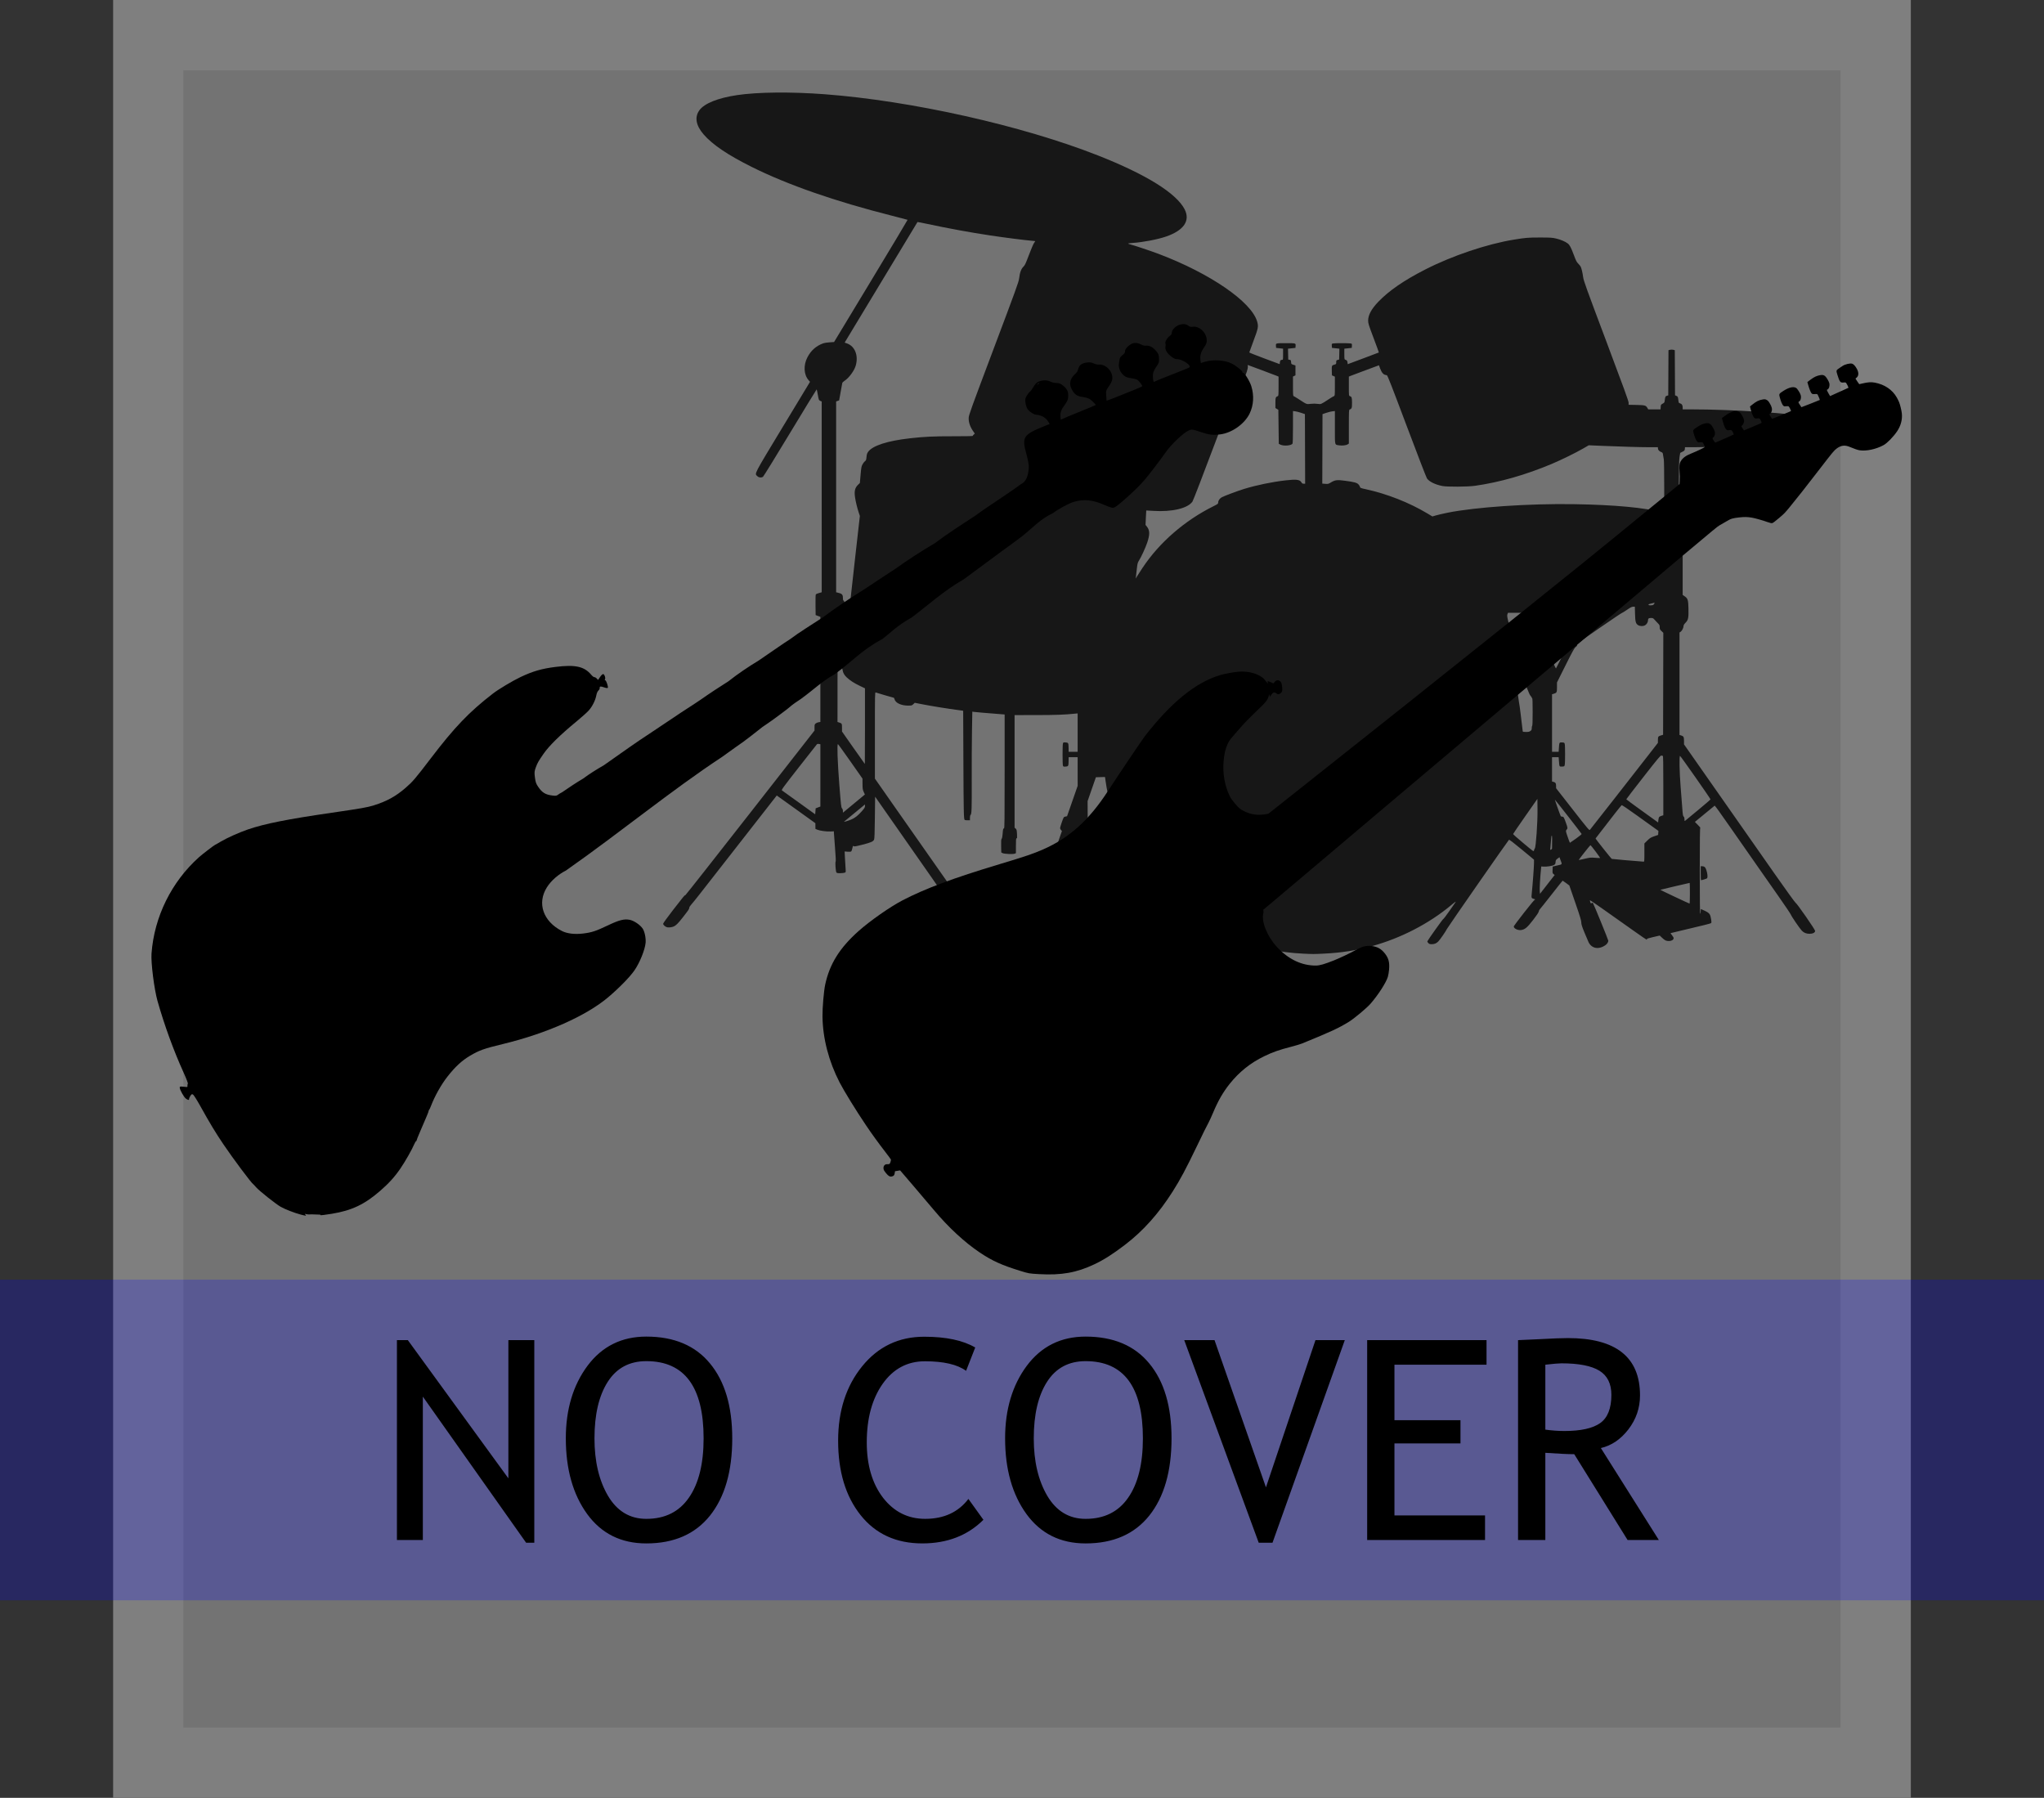 <?xml version="1.0" encoding="UTF-8" standalone="no"?>
<svg
   xmlns:dc="http://purl.org/dc/elements/1.1/"
   xmlns:cc="http://creativecommons.org/ns#"
   xmlns:rdf="http://www.w3.org/1999/02/22-rdf-syntax-ns#"
   xmlns:svg="http://www.w3.org/2000/svg"
   xmlns="http://www.w3.org/2000/svg"
   xmlns:xlink="http://www.w3.org/1999/xlink"
   xmlns:sodipodi="http://sodipodi.sourceforge.net/DTD/sodipodi-0.dtd"
   xmlns:inkscape="http://www.inkscape.org/namespaces/inkscape"
   width="291.429"
   height="256.314"
   id="svg2"
   sodipodi:version="0.32"
   inkscape:version="1.0.1 (c497b03c, 2020-09-10)"
   sodipodi:docname="band_cover.svg"
   inkscape:output_extension="org.inkscape.output.svg.inkscape"
   version="1.0">
  <rect width="100%" height="100%" fill="#333333" stroke="none"/>
  <defs
     id="defs4">
    <inkscape:perspective
       sodipodi:type="inkscape:persp3d"
       inkscape:vp_x="0 : 128.31427 : 1"
       inkscape:vp_y="0 : 1000 : 0"
       inkscape:vp_z="256 : 128.31427 : 1"
       inkscape:persp3d-origin="128 : 85.647603 : 1"
       id="perspective17" />
    <linearGradient
       id="linearGradient3751"
       inkscape:collect="always">
      <stop
         id="stop3753"
         offset="0"
         style="stop-color:black;stop-opacity:1;" />
      <stop
         id="stop3755"
         offset="1"
         style="stop-color:black;stop-opacity:0;" />
    </linearGradient>
    <linearGradient
       inkscape:collect="always"
       xlink:href="#linearGradient3751"
       id="linearGradient3484"
       gradientUnits="userSpaceOnUse"
       gradientTransform="matrix(0.337,0,0,0.337,-81.374,-51.873)"
       x1="665.121"
       y1="684.162"
       x2="381.28"
       y2="449.806" />
  </defs>
  <sodipodi:namedview
     id="base"
     pagecolor="#ffffff"
     bordercolor="#666666"
     borderopacity="1.0"
     inkscape:pageopacity="0.0"
     inkscape:pageshadow="2"
     inkscape:zoom="1.1191406"
     inkscape:cx="-40.901028"
     inkscape:cy="71.112672"
     inkscape:document-units="px"
     inkscape:current-layer="layer1"
     inkscape:window-width="1144"
     inkscape:window-height="785"
     inkscape:window-x="136"
     inkscape:window-y="23"
     showguides="true"
     inkscape:guide-bbox="true"
     width="256px"
     height="256px"
     borderlayer="false"
     showgrid="false"
     inkscape:document-rotation="0"
     inkscape:window-maximized="0" />
  <g
     inkscape:label="Capa 1"
     inkscape:groupmode="layer"
     id="layer1"
     transform="translate(16.286,0.938)">
    <rect
       style="color:#000000;display:block;overflow:visible;visibility:visible;opacity:1;fill:#ffffff;fill-opacity:0.313;fill-rule:nonzero;stroke:#7f7f7f;stroke-width:10.014;stroke-linecap:butt;stroke-linejoin:miter;stroke-miterlimit:4;stroke-dasharray:none;stroke-dashoffset:0;stroke-opacity:1;marker:none;marker-start:none;marker-mid:none;marker-end:none"
       id="rect1906"
       width="246.3"
       height="246.3"
       x="4.85"
       y="4.069"
       inkscape:export-filename="/home/jesusda/docs/curro/yo/ultrastar-ng/base/theme-pod/images/no_cover.png"
       inkscape:export-xdpi="89.889648"
       inkscape:export-ydpi="89.889648" />
    <path
       style="opacity:1;fill:#171717;fill-opacity:1"
       d="m 169.414,135.016 c -6.099,-0.287 -12.079,-2.426 -16.926,-6.056 -1.514,-1.134 -3.717,-3.207 -4.857,-4.57 -3.471,-4.153 -5.554,-8.793 -6.293,-14.021 l -0.075,-0.532 -0.649,0.018 -0.649,0.018 -0.592,1.702 -0.592,1.702 0.013,2.338 0.013,2.338 1.107,0.275 c 1.153,0.286 1.564,0.458 1.674,0.7 0.036,0.079 0.086,0.435 0.111,0.793 l 0.046,0.651 -0.18,0.069 c -0.099,0.038 -0.356,0.06 -0.57,0.05 l -0.39,-0.019 -0.091,-0.361 c -0.074,-0.292 -0.117,-0.362 -0.225,-0.363 -0.224,-0.004 -2.196,-0.51 -2.443,-0.627 -0.269,-0.128 -0.42,-0.377 -0.42,-0.696 0,-0.123 -0.024,-0.239 -0.053,-0.257 -0.075,-0.047 -0.332,0.029 -0.332,0.098 0,0.032 -0.93,2.724 -2.066,5.982 -1.746,5.006 -2.068,5.985 -2.076,6.311 -0.009,0.322 -0.092,0.581 -0.505,1.571 -0.62,1.485 -0.738,1.688 -1.113,1.908 -0.533,0.312 -1.318,0.201 -1.87,-0.265 -0.27,-0.228 -0.419,-0.513 -0.362,-0.696 0.059,-0.193 2.067,-5.098 2.15,-5.254 0.054,-0.102 0.09,-0.111 0.198,-0.054 0.072,0.039 0.139,0.061 0.147,0.049 0.009,-0.012 0.817,-2.33 1.796,-5.152 l 1.78,-5.131 -0.132,-0.14 c -0.072,-0.077 -0.132,-0.201 -0.132,-0.276 0,-0.147 0.435,-1.416 0.526,-1.536 0.031,-0.041 0.149,-0.091 0.263,-0.113 l 0.206,-0.039 0.757,-2.168 0.757,-2.168 -0.002,-2.039 -0.002,-2.039 h -0.642 -0.642 l -0.006,0.498 c -0.01,0.771 -0.033,0.815 -0.428,0.838 -0.316,0.018 -0.335,0.011 -0.383,-0.161 -0.065,-0.234 -0.065,-2.888 0,-3.122 0.048,-0.171 0.067,-0.179 0.383,-0.161 0.395,0.023 0.418,0.068 0.428,0.838 l 0.006,0.498 h 0.642 0.642 v -2.737 -2.737 l -0.401,0.04 c -1.554,0.153 -2.725,0.195 -5.492,0.198 l -3.099,0.003 -1e-5,8.027 v 8.027 l 0.154,0.131 c 0.137,0.116 0.158,0.2 0.191,0.757 0.031,0.526 0.022,0.626 -0.058,0.626 -0.08,0 -0.095,0.169 -0.095,1.061 v 1.061 l -0.177,0.068 c -0.251,0.097 -1.478,0.043 -1.718,-0.075 l -0.193,-0.095 -0.018,-0.924 c -0.014,-0.73 0.001,-0.945 0.074,-1.027 0.057,-0.064 0.109,-0.326 0.135,-0.682 0.052,-0.696 0.079,-0.803 0.198,-0.803 0.079,0 0.092,-1.115 0.092,-8.12 v -8.12 l -0.466,-0.036 c -2.116,-0.165 -3.775,-0.307 -3.943,-0.336 l -0.201,-0.035 -0.049,2.816 c -0.027,1.549 -0.042,4.637 -0.034,6.863 0.015,4.199 -0.008,4.918 -0.163,5.047 -0.058,0.048 -0.091,0.201 -0.091,0.421 v 0.345 l -0.337,-9.9e-4 c -0.185,-5.3e-4 -0.372,-0.023 -0.415,-0.051 -0.13,-0.083 -0.154,-1.172 -0.184,-8.539 l -0.029,-7.017 -0.143,-0.031 c -0.079,-0.017 -0.418,-0.063 -0.753,-0.102 -0.948,-0.111 -3.705,-0.557 -4.914,-0.795 l -1.092,-0.215 -0.212,0.201 c -0.203,0.192 -0.237,0.201 -0.739,0.2 -1.01,-0.002 -1.821,-0.391 -1.939,-0.929 -0.023,-0.107 -0.077,-0.194 -0.119,-0.194 -0.042,0 -0.61,-0.162 -1.264,-0.36 -0.653,-0.198 -1.238,-0.375 -1.3,-0.393 -0.107,-0.031 -0.112,0.291 -0.111,6.125 l 10e-4,6.158 2.52,3.603 c 7.901,11.298 9.467,13.512 9.568,13.529 0.107,0.018 2.866,3.893 2.924,4.107 0.079,0.289 -0.344,0.569 -0.86,0.568 -0.385,-7.7e-4 -0.879,-0.224 -1.154,-0.521 -0.326,-0.353 -1.451,-1.994 -1.559,-2.272 -0.054,-0.141 -1.503,-2.266 -3.219,-4.721 -1.716,-2.455 -4.261,-6.096 -5.655,-8.09 l -2.535,-3.626 -0.034,2.983 c -0.026,2.289 -0.054,3.022 -0.119,3.152 -0.135,0.268 -0.477,0.413 -1.689,0.718 -0.983,0.247 -1.147,0.273 -1.226,0.193 -0.08,-0.08 -0.103,-0.04 -0.174,0.297 -0.045,0.214 -0.122,0.422 -0.171,0.462 -0.057,0.047 -0.24,0.061 -0.511,0.04 l -0.422,-0.034 0.045,0.908 c 0.025,0.5 0.065,1.164 0.088,1.477 0.043,0.566 0.043,0.569 -0.12,0.638 -0.09,0.038 -0.375,0.071 -0.634,0.074 -0.377,0.004 -0.487,-0.018 -0.553,-0.107 -0.103,-0.141 -0.194,-1.446 -0.108,-1.55 0.04,-0.049 0.008,-0.751 -0.092,-2.001 -0.085,-1.059 -0.155,-2.013 -0.156,-2.119 l -0.001,-0.193 -0.466,0.022 c -0.588,0.028 -1.529,-0.097 -1.891,-0.252 l -0.278,-0.119 -0.002,-0.404 -0.002,-0.404 -2.415,-1.734 c -1.328,-0.954 -2.567,-1.843 -2.754,-1.975 l -0.339,-0.241 -5.031,6.44 c -2.767,3.542 -5.449,6.974 -5.96,7.628 -0.511,0.654 -1.055,1.324 -1.207,1.491 -0.17,0.186 -0.277,0.364 -0.277,0.461 0,0.163 -0.085,0.286 -1.002,1.459 -0.549,0.702 -0.861,1.016 -1.167,1.174 -0.236,0.122 -0.726,0.191 -0.973,0.137 -0.267,-0.059 -0.583,-0.332 -0.582,-0.504 2.6e-4,-0.082 0.577,-0.884 1.418,-1.97 1.534,-1.982 1.659,-2.131 1.732,-2.086 0.027,0.017 4.185,-5.262 9.241,-11.731 l 9.192,-11.761 v -0.439 c 0,-0.398 0.016,-0.451 0.17,-0.573 0.094,-0.074 0.282,-0.152 0.418,-0.173 l 0.247,-0.04 -7.2e-4,-7.491 -7.1e-4,-7.491 -0.337,-0.128 -0.337,-0.128 -0.017,-1.437 c -0.011,-0.923 0.006,-1.466 0.049,-1.517 0.037,-0.044 0.24,-0.129 0.451,-0.188 l 0.384,-0.108 -10e-4,-13.598 -0.001,-13.598 -0.207,-0.096 c -0.203,-0.094 -0.21,-0.114 -0.343,-0.853 -0.075,-0.416 -0.148,-0.769 -0.164,-0.785 -0.015,-0.015 -1.713,2.761 -3.772,6.169 -2.059,3.408 -3.806,6.24 -3.881,6.293 -0.234,0.164 -0.605,0.122 -0.82,-0.092 -0.396,-0.396 -0.581,-0.038 3.667,-7.067 l 3.855,-6.378 -0.203,-0.231 c -0.689,-0.784 -0.759,-2.122 -0.172,-3.256 0.509,-0.983 1.24,-1.63 2.263,-2.004 0.145,-0.053 0.55,-0.115 0.901,-0.138 l 0.638,-0.042 5.256,-8.698 c 2.891,-4.784 5.243,-8.711 5.227,-8.727 -0.016,-0.016 -1.035,-0.283 -2.265,-0.594 -8.059,-2.035 -14.831,-4.393 -19.965,-6.952 -3.416,-1.703 -5.591,-3.173 -6.855,-4.636 -1.105,-1.278 -1.31,-2.471 -0.592,-3.449 0.712,-0.97 2.645,-1.745 5.36,-2.148 2.962,-0.441 7.716,-0.487 12.526,-0.123 12.378,0.937 28.097,4.459 38.927,8.721 6.859,2.7 11.183,5.385 12.361,7.678 0.835,1.624 -0.101,3.005 -2.63,3.882 -1.2,0.416 -3.281,0.815 -4.801,0.92 -0.344,0.024 -0.626,0.062 -0.626,0.086 0,0.023 0.152,0.081 0.337,0.128 0.579,0.147 2.922,0.933 4.031,1.352 7.314,2.765 13.209,6.812 14.03,9.631 0.207,0.711 0.162,0.953 -0.509,2.736 -0.336,0.892 -0.61,1.647 -0.61,1.677 3.3e-4,0.031 0.976,0.418 2.168,0.861 l 2.167,0.805 0.021,-0.226 c 0.026,-0.281 0.111,-0.388 0.308,-0.388 0.153,0 0.153,-7.3e-4 0.153,-0.795 v -0.795 l -0.498,-0.056 -0.498,-0.056 -0.019,-0.297 c -0.025,-0.379 -0.038,-0.376 1.4,-0.376 1.438,0 1.425,-0.004 1.4,0.376 l -0.019,0.297 -0.532,0.057 -0.532,0.057 0.018,0.777 0.018,0.777 0.193,0.033 c 0.177,0.03 0.194,0.057 0.212,0.322 0.019,0.283 0.025,0.291 0.321,0.385 l 0.302,0.096 v 0.706 0.706 l -0.177,0.085 -0.177,0.085 v 1.38 c 0,1.255 0.01,1.383 0.112,1.421 0.062,0.023 0.358,0.201 0.658,0.395 1.251,0.809 1.131,0.762 1.755,0.695 0.347,-0.037 0.713,-0.036 0.985,0.003 0.492,0.071 0.455,0.086 1.613,-0.675 0.327,-0.215 0.652,-0.41 0.723,-0.432 0.122,-0.039 0.128,-0.1 0.128,-1.406 v -1.365 l -0.209,-0.092 -0.209,-0.092 -0.019,-0.578 c -0.026,-0.796 -0.005,-0.853 0.341,-0.945 0.284,-0.076 0.288,-0.081 0.288,-0.351 0,-0.255 0.014,-0.278 0.209,-0.328 l 0.209,-0.054 0.018,-0.774 0.018,-0.774 -0.532,-0.057 -0.532,-0.057 -0.019,-0.296 c -0.019,-0.287 -0.013,-0.298 0.185,-0.337 0.265,-0.053 2.231,-0.053 2.495,0 0.197,0.039 0.203,0.05 0.185,0.337 l -0.019,0.296 -0.53,0.057 -0.53,0.057 v 0.764 c 0,0.672 0.014,0.768 0.112,0.799 0.247,0.076 0.306,0.145 0.337,0.391 l 0.032,0.256 2.211,-0.825 c 1.216,-0.454 2.219,-0.833 2.23,-0.844 0.01,-0.01 -0.329,-0.943 -0.755,-2.071 -0.712,-1.888 -0.774,-2.087 -0.772,-2.484 0.003,-0.793 0.471,-1.655 1.453,-2.677 1.514,-1.575 3.636,-3.036 6.649,-4.579 3.867,-1.98 8.853,-3.659 12.719,-4.284 1.668,-0.27 2.018,-0.298 3.694,-0.296 1.495,0.001 1.734,0.017 2.277,0.144 0.642,0.15 1.308,0.429 1.654,0.694 0.292,0.223 0.47,0.557 0.884,1.663 0.301,0.804 0.403,1.005 0.621,1.22 0.144,0.142 0.299,0.332 0.346,0.422 0.126,0.244 0.271,0.856 0.357,1.506 0.068,0.516 0.418,1.487 3.279,9.094 2.526,6.716 3.204,8.579 3.204,8.812 v 0.295 l 1.111,0.021 c 1.22,0.023 1.36,0.063 1.577,0.444 l 0.106,0.187 0.88,4.1e-4 0.88,4e-4 0.019,-0.336 c 0.018,-0.32 0.032,-0.343 0.283,-0.482 0.255,-0.14 0.265,-0.159 0.305,-0.54 0.046,-0.439 0.101,-0.538 0.332,-0.596 l 0.157,-0.039 0.017,-3.224 0.017,-3.224 0.232,-0.055 c 0.13,-0.031 0.327,-0.03 0.45,0.002 l 0.218,0.056 0.017,3.216 0.017,3.216 0.19,0.079 c 0.211,0.087 0.23,0.131 0.289,0.653 0.036,0.317 0.062,0.368 0.2,0.403 0.274,0.069 0.412,0.264 0.412,0.582 v 0.289 h 1.283 c 5.735,0 14.095,0.545 17.345,1.132 1.513,0.273 2.503,0.613 2.612,0.897 0.068,0.177 -0.041,0.386 -0.269,0.516 l -0.231,0.132 0.232,0.177 c 0.505,0.385 0.159,0.779 -0.963,1.093 -1.852,0.519 -5.976,0.971 -11.145,1.221 -2.524,0.122 -5.977,0.228 -7.431,0.228 l -1.104,-1.3e-4 -0.02,0.241 c -0.018,0.217 -0.052,0.257 -0.341,0.405 l -0.321,0.165 -0.09,0.542 c -0.069,0.412 -0.096,1.479 -0.114,4.436 l -0.024,3.894 0.167,0.109 c 0.092,0.06 0.222,0.23 0.289,0.377 0.116,0.256 0.122,0.506 0.123,5.579 l 0.001,5.311 0.267,0.181 c 0.462,0.313 0.532,0.532 0.558,1.755 0.028,1.353 -0.029,1.636 -0.413,2.025 -0.195,0.198 -0.285,0.343 -0.286,0.465 -0.002,0.26 -0.221,0.696 -0.411,0.821 l -0.166,0.109 v 7.305 7.305 l 0.256,0.077 c 0.329,0.099 0.386,0.217 0.386,0.792 v 0.472 l 5.082,7.257 c 2.795,3.991 6.35,9.067 7.9,11.28 1.55,2.213 2.869,4.037 2.931,4.053 0.166,0.044 2.779,3.808 2.779,4.004 0,0.245 -0.329,0.414 -0.803,0.412 -0.459,-0.001 -0.815,-0.149 -1.101,-0.456 -0.311,-0.333 -1.443,-1.987 -1.533,-2.24 -0.044,-0.124 -0.811,-1.265 -1.703,-2.537 -0.893,-1.272 -2.389,-3.411 -3.326,-4.753 -6.22,-8.916 -5.801,-8.332 -5.914,-8.235 -0.099,0.086 -2.718,2.235 -2.757,2.263 -0.01,0.007 0.172,0.197 0.406,0.421 0.234,0.224 0.394,0.418 0.356,0.431 -0.048,0.016 -0.069,1.854 -0.069,6.156 0,4.072 0.022,6.12 0.064,6.093 0.035,-0.022 0.064,-0.183 0.064,-0.357 0,-0.175 0.022,-0.316 0.048,-0.315 0.026,10e-4 0.294,0.124 0.594,0.273 0.628,0.311 0.738,0.469 0.855,1.22 0.056,0.359 0.051,0.451 -0.024,0.521 -0.051,0.047 -1.363,0.38 -2.916,0.739 -1.553,0.36 -2.836,0.666 -2.85,0.681 -0.015,0.015 0.078,0.149 0.206,0.298 0.128,0.149 0.232,0.337 0.232,0.416 0,0.228 -0.288,0.411 -0.647,0.411 -0.424,0 -0.59,-0.076 -0.99,-0.454 l -0.345,-0.326 -0.928,0.213 c -0.66,0.151 -0.919,0.236 -0.897,0.294 0.017,0.045 4.5e-4,0.081 -0.037,0.081 -0.038,0 -0.814,-0.53 -1.725,-1.178 -4.165,-2.961 -6.333,-4.477 -6.361,-4.449 -0.017,0.017 0.004,0.132 0.045,0.257 0.067,0.202 0.088,0.219 0.198,0.15 0.079,-0.049 0.142,-0.054 0.178,-0.014 0.093,0.105 2.196,5.258 2.196,5.382 0,0.181 -0.163,0.45 -0.363,0.597 -0.957,0.704 -1.99,0.547 -2.445,-0.37 -0.076,-0.153 -0.342,-0.778 -0.592,-1.389 -0.364,-0.89 -0.454,-1.177 -0.453,-1.445 5.7e-4,-0.264 -0.18,-0.857 -0.851,-2.801 l -0.852,-2.467 -0.462,-0.344 c -0.254,-0.189 -0.477,-0.344 -0.494,-0.344 -0.018,0 -0.738,0.904 -1.601,2.009 -0.863,1.105 -1.613,2.045 -1.667,2.09 -0.054,0.045 -0.117,0.181 -0.139,0.303 -0.028,0.148 -0.301,0.556 -0.82,1.223 -0.827,1.063 -1.132,1.32 -1.675,1.412 -0.485,0.082 -1.12,-0.239 -1.06,-0.536 0.01,-0.051 0.669,-0.926 1.464,-1.945 0.985,-1.262 1.486,-1.856 1.574,-1.862 0.071,-0.005 0.007,-0.042 -0.142,-0.083 -0.4,-0.109 -0.409,-0.13 -0.339,-0.782 0.119,-1.104 0.32,-3.82 0.32,-4.321 v -0.505 l -1.75,-1.448 c -1.309,-1.083 -1.769,-1.43 -1.824,-1.376 -0.18,0.176 -8.758,12.506 -8.844,12.711 -0.116,0.277 -0.943,1.477 -1.216,1.764 -0.269,0.283 -0.552,0.404 -0.943,0.404 -0.268,0 -0.361,-0.031 -0.494,-0.163 -0.09,-0.09 -0.148,-0.204 -0.129,-0.253 0.079,-0.206 2.2,-3.179 2.268,-3.18 0.041,-6.4e-4 0.371,-0.428 0.733,-0.949 0.362,-0.521 0.761,-1.091 0.888,-1.266 0.273,-0.379 0.211,-0.348 -0.507,0.252 -3.126,2.609 -7.146,4.694 -11.209,5.812 -2.358,0.649 -4.42,0.972 -6.97,1.094 -1.49,0.071 -1.448,0.071 -3.019,-0.003 z m 55.242,-8.602 c 0,-0.813 -0.014,-1.477 -0.031,-1.477 -0.065,0 -4.167,0.965 -4.187,0.985 -0.022,0.022 4.086,1.958 4.17,1.966 0.026,0.002 0.048,-0.661 0.048,-1.473 z m -20.212,-1.413 0.932,-1.188 -0.159,-0.128 c -0.147,-0.119 -0.158,-0.164 -0.14,-0.603 l 0.019,-0.475 0.661,-0.157 c 0.746,-0.178 0.701,-0.095 0.438,-0.805 l -0.137,-0.371 -0.268,0.197 c -0.24,0.176 -0.271,0.229 -0.288,0.496 -0.017,0.255 -0.048,0.315 -0.213,0.412 -0.242,0.141 -1.021,0.265 -1.479,0.237 l -0.346,-0.022 -0.035,0.321 c -0.112,1.033 -0.218,2.881 -0.183,3.205 l 0.041,0.379 0.113,-0.154 c 0.062,-0.085 0.532,-0.689 1.045,-1.342 z m 13.724,-4.386 v -1.303 l 0.418,-0.414 c 0.369,-0.366 0.483,-0.437 0.98,-0.608 l 0.562,-0.194 0.019,-0.289 0.019,-0.289 -0.501,-0.357 c -0.275,-0.197 -1.438,-1.032 -2.583,-1.856 -1.449,-1.043 -2.107,-1.481 -2.164,-1.441 -0.045,0.032 -0.511,0.607 -1.035,1.278 -1.723,2.207 -2.666,3.426 -2.675,3.456 -0.018,0.058 2.221,2.881 2.314,2.916 0.069,0.027 3.2,0.3 4.534,0.396 0.104,0.007 0.112,-0.094 0.112,-1.295 z m -7.051,0.741 c 0.359,0.029 0.687,0.044 0.729,0.034 0.069,-0.017 -1.272,-1.801 -1.374,-1.829 -0.037,-0.01 -1.611,1.976 -1.668,2.104 -0.01,0.023 0.359,-0.05 0.821,-0.16 0.783,-0.188 0.884,-0.198 1.493,-0.149 z m -8.578,-1.314 c 0.165,-0.184 0.411,-3.701 0.39,-5.571 l -0.017,-1.51 -1.728,2.468 c -0.95,1.357 -1.731,2.501 -1.734,2.542 -0.004,0.041 0.658,0.629 1.471,1.307 1.417,1.183 1.478,1.226 1.499,1.053 0.012,-0.099 0.066,-0.229 0.12,-0.29 z m 2.462,-0.005 c 0.032,-1.324 0.021,-1.845 -0.04,-1.845 -0.044,0 -0.085,0.255 -0.11,0.691 -0.022,0.38 -0.059,0.846 -0.084,1.035 -0.043,0.338 -0.042,0.343 0.094,0.271 0.076,-0.041 0.139,-0.109 0.14,-0.152 z m 3.408,-1.411 c 0.456,-0.327 0.821,-0.624 0.813,-0.661 -0.017,-0.074 -3.792,-4.914 -3.815,-4.891 -0.021,0.021 0.77,2.245 0.832,2.341 0.029,0.044 0.119,0.08 0.201,0.08 0.209,0 0.255,0.074 0.548,0.893 0.263,0.734 0.265,0.773 0.062,1.002 -0.109,0.124 -0.103,0.159 0.177,0.98 0.16,0.468 0.305,0.851 0.322,0.851 0.017,0 0.403,-0.267 0.859,-0.594 z m 5.433,-5.637 c 1.835,-2.349 3.993,-5.114 4.795,-6.143 l 1.458,-1.871 v -0.418 c 0,-0.473 0.041,-0.531 0.464,-0.655 l 0.275,-0.081 0.016,-7.27 0.016,-7.27 -0.257,-0.245 c -0.23,-0.219 -0.257,-0.277 -0.257,-0.551 0,-0.28 -0.026,-0.333 -0.305,-0.612 -0.168,-0.168 -0.381,-0.396 -0.474,-0.506 -0.143,-0.169 -0.214,-0.201 -0.453,-0.201 -0.334,0 -0.438,0.083 -0.438,0.35 -3.2e-4,0.258 -0.204,0.583 -0.443,0.707 -0.27,0.139 -0.701,0.126 -0.957,-0.031 -0.347,-0.211 -0.419,-0.473 -0.449,-1.62 l -0.026,-1.012 h -0.238 c -0.189,0 -0.369,0.09 -0.877,0.44 -0.351,0.242 -0.696,0.454 -0.767,0.472 -0.071,0.018 -1.534,1.004 -3.252,2.191 -2.813,1.945 -3.12,2.175 -3.094,2.311 0.022,0.116 -0.025,0.193 -0.204,0.329 -0.195,0.149 -0.43,0.572 -1.451,2.615 l -1.217,2.438 v 0.668 c 0,0.752 -0.031,0.816 -0.453,0.942 l -0.254,0.076 v 4.101 4.101 h 0.472 0.472 l 0.037,-0.562 c 0.051,-0.784 0.059,-0.797 0.452,-0.774 0.3,0.018 0.329,0.034 0.378,0.212 0.068,0.243 0.068,2.685 4.5e-4,2.987 -0.049,0.217 -0.061,0.225 -0.377,0.244 -0.391,0.023 -0.387,0.031 -0.446,-0.757 l -0.044,-0.579 h -0.472 -0.473 v 1.733 1.733 l 0.177,0.042 c 0.31,0.074 0.401,0.204 0.401,0.575 v 0.337 l 2.361,3.021 c 2.192,2.806 2.368,3.014 2.464,2.913 0.057,-0.06 1.605,-2.031 3.44,-4.381 z m 6.429,2.558 c 0.044,-0.053 0.196,-0.131 0.337,-0.173 l 0.258,-0.077 v -4.237 c 0,-3.346 -0.017,-4.237 -0.08,-4.238 -0.044,-4.8e-4 -0.139,-0.017 -0.212,-0.036 -0.111,-0.03 -0.508,0.447 -2.563,3.076 -1.338,1.711 -2.429,3.131 -2.425,3.155 0.004,0.024 1.028,0.778 2.274,1.675 l 2.267,1.631 0.032,-0.341 c 0.018,-0.187 0.068,-0.384 0.112,-0.436 z m -115.196,0.359 c 0.511,-0.207 0.966,-0.563 1.511,-1.181 0.383,-0.435 0.455,-0.552 0.455,-0.746 v -0.23 l -0.305,0.252 c -0.168,0.138 -0.825,0.68 -1.461,1.203 -0.636,0.523 -1.184,0.977 -1.218,1.007 -0.082,0.074 0.546,-0.113 1.018,-0.305 z m 120.767,-1.367 c 0.955,-0.79 1.742,-1.47 1.75,-1.51 0.017,-0.09 -4.234,-6.157 -4.338,-6.192 -0.135,-0.045 -0.091,2.266 0.084,4.45 0.088,1.095 0.194,2.466 0.236,3.045 0.064,0.881 0.096,1.071 0.194,1.154 0.081,0.069 0.117,0.189 0.117,0.383 0,0.259 0.009,0.275 0.111,0.194 0.061,-0.049 0.892,-0.735 1.847,-1.525 z m -125.498,-0.361 0.337,-0.128 7.1e-4,-4.44 7.2e-4,-4.44 -0.206,-0.041 c -0.131,-0.026 -0.235,-0.011 -0.285,0.04 -0.044,0.045 -1.21,1.527 -2.59,3.293 -2.26,2.891 -2.499,3.22 -2.397,3.29 0.063,0.043 1.155,0.827 2.427,1.742 l 2.312,1.664 0.032,-0.425 0.032,-0.425 z m 5.265,-0.665 1.42,-1.179 -0.166,-0.363 c -0.148,-0.323 -0.167,-0.449 -0.172,-1.134 l -0.006,-0.771 -1.722,-2.457 c -0.947,-1.351 -1.748,-2.457 -1.78,-2.457 -0.141,0 -0.054,2.532 0.198,5.75 0.234,2.988 0.267,3.276 0.385,3.402 0.083,0.088 0.13,0.226 0.13,0.379 v 0.241 l 0.148,-0.117 c 0.081,-0.064 0.787,-0.647 1.567,-1.296 z m 1.432,-10.924 v -5.39 l -0.732,-0.352 c -0.822,-0.395 -1.4,-0.767 -1.86,-1.197 -0.356,-0.333 -0.534,-0.643 -0.596,-1.043 -0.024,-0.153 -0.08,-0.337 -0.125,-0.407 -0.201,-0.318 -0.232,-0.672 -0.159,-1.8 l 0.071,-1.105 -0.161,-0.321 c -0.089,-0.177 -0.203,-0.477 -0.254,-0.667 -0.083,-0.309 -0.093,0.299 -0.097,5.671 l -0.004,6.017 0.241,0.078 c 0.385,0.124 0.401,0.154 0.401,0.744 v 0.539 l 1.619,2.312 c 0.89,1.272 1.627,2.312 1.638,2.312 0.011,0 0.019,-2.426 0.019,-5.39 z m 94.878,0.689 c 0.159,-0.117 0.19,-0.186 0.19,-0.414 0,-0.15 0.029,-0.291 0.064,-0.313 0.041,-0.025 0.064,-0.761 0.064,-1.995 0,-1.261 -0.023,-1.955 -0.064,-1.955 -0.035,0 -0.064,-0.035 -0.064,-0.077 0,-0.042 -0.074,-0.154 -0.164,-0.248 -0.09,-0.094 -0.236,-0.385 -0.325,-0.646 -0.166,-0.49 -2.02,-4.571 -2.059,-4.532 -0.04,0.04 0.622,5.596 0.717,6.017 0.052,0.23 0.168,1.053 0.258,1.831 0.09,0.777 0.191,1.616 0.224,1.863 0.033,0.247 0.062,0.486 0.063,0.53 0.002,0.056 0.136,0.08 0.454,0.08 0.364,0 0.489,-0.027 0.642,-0.141 z m 4.108,-9.815 c 0.248,-0.494 0.45,-0.925 0.45,-0.957 0,-0.171 -0.238,-0.083 -0.778,0.29 -0.331,0.228 -0.614,0.447 -0.627,0.485 -0.02,0.057 0.437,1.062 0.49,1.076 0.009,0.002 0.218,-0.4 0.466,-0.894 z m -0.405,-2.231 c -0.011,-0.156 0.087,-0.242 0.945,-0.835 0.83,-0.573 0.988,-0.659 1.189,-0.645 0.209,0.015 0.498,-0.168 2.973,-1.877 1.508,-1.041 2.731,-1.904 2.718,-1.917 -0.013,-0.013 -0.539,0.022 -1.169,0.079 -1.473,0.132 -4.078,0.294 -4.751,0.294 -0.503,2.8e-4 -0.525,0.006 -0.563,0.159 -0.022,0.087 -0.092,0.21 -0.156,0.273 -0.064,0.063 -0.484,1.049 -0.934,2.192 -0.655,1.665 -0.802,2.096 -0.741,2.17 0.058,0.07 0.059,0.131 0.003,0.254 -0.041,0.089 -0.074,0.22 -0.074,0.29 0,0.118 0.022,0.113 0.285,-0.068 0.229,-0.157 0.283,-0.23 0.273,-0.37 z m -2.678,-0.365 c 0,-0.126 0.338,-0.233 0.867,-0.276 l 0.45,-0.036 0.734,-1.871 c 0.404,-1.029 0.77,-1.957 0.813,-2.063 l 0.079,-0.193 h -3.584 -3.584 l -0.074,0.204 c -0.061,0.169 -0.047,0.321 0.084,0.889 0.087,0.377 0.168,0.694 0.179,0.704 0.153,0.139 1.049,0.74 1.104,0.741 0.352,0.003 1.728,0.957 2.211,1.533 0.167,0.199 0.333,0.383 0.368,0.409 0.111,0.082 0.353,0.054 0.353,-0.041 z m -99.496,-2.376 c 0.24,-0.721 0.82,-1.943 1.121,-2.361 l 0.224,-0.312 h -0.321 c -0.278,0 -0.321,0.017 -0.321,0.128 0,0.071 -0.058,0.186 -0.128,0.257 -0.071,0.071 -0.128,0.18 -0.128,0.243 0,0.204 -0.181,0.38 -0.479,0.463 l -0.292,0.082 0.008,1.389 c 0.006,1.052 0.021,1.305 0.065,1.043 0.032,-0.19 0.145,-0.609 0.253,-0.931 z m 115.917,-3.161 c 0.075,-0.02 0.17,-0.11 0.211,-0.2 0.059,-0.129 0.057,-0.156 -0.008,-0.131 -0.045,0.017 -0.249,0.069 -0.452,0.114 -0.356,0.08 -0.418,0.12 -0.327,0.212 0.052,0.052 0.388,0.055 0.576,0.004 z m -114.441,-0.331 c 10e-4,-0.062 0.314,-2.873 0.695,-6.247 l 0.693,-6.134 -0.152,-0.45 c -0.22,-0.652 -0.448,-1.59 -0.536,-2.206 -0.13,-0.902 -0.013,-1.368 0.451,-1.809 l 0.237,-0.225 0.102,-1.169 c 0.092,-1.052 0.12,-1.202 0.281,-1.498 0.099,-0.181 0.256,-0.384 0.35,-0.45 0.149,-0.106 0.176,-0.181 0.213,-0.589 0.033,-0.361 0.083,-0.527 0.22,-0.725 0.616,-0.892 2.769,-1.591 6.025,-1.953 2.059,-0.229 3.322,-0.288 6.146,-0.284 1.51,0.002 2.746,-0.018 2.746,-0.045 0,-0.027 0.069,-0.116 0.154,-0.197 l 0.154,-0.148 -0.144,-0.196 c -0.512,-0.695 -0.765,-1.406 -0.729,-2.047 0.024,-0.423 0.314,-1.225 3.572,-9.878 3.127,-8.302 3.554,-9.481 3.613,-9.956 0.115,-0.933 0.294,-1.405 0.666,-1.76 0.16,-0.152 0.315,-0.493 0.739,-1.625 0.295,-0.788 0.619,-1.546 0.72,-1.686 0.101,-0.139 0.183,-0.264 0.183,-0.276 0,-0.013 -0.253,-0.043 -0.562,-0.066 -0.852,-0.065 -3.949,-0.461 -5.861,-0.75 -2.916,-0.44 -5.937,-0.994 -9.143,-1.678 -0.665,-0.142 -1.218,-0.248 -1.228,-0.236 -0.02,0.023 -10.017,16.571 -10.244,16.956 l -0.138,0.234 0.334,0.12 c 1.137,0.407 1.657,1.737 1.24,3.172 -0.214,0.735 -0.978,1.767 -1.602,2.161 -0.155,0.098 -0.295,0.237 -0.312,0.309 -0.016,0.072 -0.124,0.658 -0.239,1.303 l -0.21,1.172 -0.214,0.077 -0.214,0.077 v 13.604 13.604 l 0.177,0.039 c 0.647,0.141 0.787,0.272 0.787,0.738 0,0.257 0.027,0.379 0.09,0.403 0.05,0.019 0.11,0.123 0.134,0.232 0.042,0.193 0.051,0.197 0.424,0.197 0.319,0 0.381,-0.018 0.382,-0.112 z m 41.698,-4.988 c 2.387,-3.602 5.997,-6.736 10.12,-8.785 0.618,-0.307 0.66,-0.34 0.66,-0.521 0,-0.271 0.206,-0.573 0.507,-0.742 0.349,-0.196 2.242,-0.905 3.186,-1.194 1.797,-0.549 4,-1.003 5.942,-1.224 1.531,-0.174 2.009,-0.111 2.242,0.298 0.079,0.139 0.15,0.18 0.312,0.181 l 0.209,4.1e-4 -0.017,-4.962 -0.016,-4.962 -0.539,-0.181 c -0.297,-0.099 -0.68,-0.197 -0.851,-0.218 l -0.312,-0.037 v 2.261 c 0,1.373 -0.025,2.308 -0.064,2.381 -0.152,0.284 -1.246,0.382 -1.714,0.153 l -0.245,-0.12 -0.032,-2.425 -0.032,-2.425 -0.209,-0.127 -0.209,-0.127 v -0.73 c 0,-0.766 0.031,-0.854 0.337,-0.963 0.102,-0.036 0.112,-0.163 0.112,-1.413 v -1.373 l -0.241,-0.105 c -0.132,-0.058 -1.123,-0.432 -2.2,-0.831 l -1.96,-0.726 0.022,0.231 c 0.025,0.267 -0.251,1.148 -0.447,1.423 -0.151,0.212 -0.433,0.374 -0.652,0.374 -0.144,0 -0.339,0.495 -3.384,8.591 -1.919,5.104 -3.305,8.699 -3.413,8.857 -0.665,0.967 -2.908,1.5 -5.583,1.328 -0.548,-0.035 -1,-0.061 -1.006,-0.058 -0.006,0.003 -0.031,0.469 -0.056,1.034 l -0.045,1.028 0.196,0.245 c 0.419,0.523 0.432,1.116 0.049,2.26 -0.247,0.738 -0.873,2.098 -1.201,2.611 -0.166,0.259 -0.203,0.406 -0.284,1.124 -0.051,0.454 -0.109,0.956 -0.128,1.115 l -0.035,0.289 0.21,-0.347 c 0.116,-0.191 0.461,-0.726 0.768,-1.188 z m 43.444,-7.843 c 4.012,-0.809 11.665,-1.328 18.082,-1.226 5.784,0.092 10.27,0.511 12.349,1.155 l 0.498,0.154 -3.6e-4,-3.735 c -1.6e-4,-2.054 -0.027,-3.836 -0.059,-3.96 -0.032,-0.124 -0.077,-0.389 -0.1,-0.589 -0.04,-0.349 -0.052,-0.368 -0.289,-0.463 -0.278,-0.111 -0.451,-0.318 -0.451,-0.536 v -0.146 l -1.204,-8.1e-4 c -1.342,-9e-4 -4.21,-0.084 -6.889,-0.199 l -1.766,-0.076 -0.803,0.463 c -1.063,0.613 -3.117,1.621 -4.432,2.175 -3.732,1.574 -7.475,2.643 -10.984,3.139 -1.047,0.148 -3.973,0.166 -4.657,0.029 -1.038,-0.208 -1.869,-0.618 -2.192,-1.081 -0.093,-0.133 -1.391,-3.494 -2.884,-7.468 -2.167,-5.764 -2.74,-7.23 -2.835,-7.245 -0.318,-0.05 -0.405,-0.091 -0.588,-0.278 -0.112,-0.115 -0.272,-0.405 -0.369,-0.671 l -0.171,-0.469 -0.491,0.183 c -0.27,0.101 -1.112,0.414 -1.872,0.696 -0.76,0.282 -1.504,0.563 -1.654,0.623 l -0.273,0.11 v 1.37 c 0,1.312 0.005,1.371 0.128,1.41 0.286,0.091 0.322,0.197 0.322,0.958 0,0.76 -0.031,0.849 -0.337,0.957 -0.104,0.037 -0.112,0.213 -0.112,2.449 v 2.409 l -0.154,0.101 c -0.229,0.15 -0.787,0.219 -1.216,0.151 -0.678,-0.108 -0.622,0.12 -0.622,-2.553 v -2.338 l -0.344,0.036 c -0.189,0.02 -0.587,0.118 -0.883,0.219 l -0.539,0.184 -0.016,4.952 -0.016,4.952 0.422,0.034 c 0.395,0.032 0.445,0.02 0.785,-0.185 0.627,-0.378 0.888,-0.409 2.084,-0.248 1.233,0.166 1.63,0.271 1.851,0.493 0.108,0.108 0.212,0.273 0.23,0.365 0.032,0.159 0.079,0.178 0.88,0.353 2.988,0.652 6.151,1.898 8.711,3.432 l 0.735,0.44 0.518,-0.152 c 0.285,-0.084 1.009,-0.251 1.61,-0.372 z m 36.132,51.388 v -0.996 h 0.218 c 0.12,0 0.277,0.051 0.35,0.112 0.264,0.224 0.507,1.348 0.346,1.6 -0.038,0.06 -0.725,0.279 -0.875,0.279 -0.021,0 -0.039,-0.448 -0.039,-0.996 z"
       id="path2384"
       sodipodi:nodetypes="csscccccccccsccccccsssssssssssssscccsscccccccccssssccccccccccccssccccccsssccccccsscccscccscccssssscccsssssscccssssscccsssssscccccccccccssssssssscccscccccccscccccssssscccsscccssssssssssssssssscccscccccscccccccscccccccsssssscccccsscccccccsscccccscccssssssssssssssccccccccssccccccccccsscccsscccsscccccccccscccsssccccccccsssssssssssssssssssssssscccsssssssssssscccssssssssssscccssssssssssssccsssccccccccccsscccccccccccccccssssssccsssscccccsssccssssccssssssssccccccccccssssssscccsssssccccccccccssssccccccccccscccccsssscccccscccssccsssssssccccccssscccccccccccssscccccccssscccsccccccsccsssssssssssssccssssccsssssssssssssccccccccccssssscccccssscccsccsssscccccscccssssssscccssssssssssscccssscccccccssssccssssssccccccccscccccccsccccccsssssscccssscccccscccsssccccccssssssscccscccssscccsccccccccssssscccccccsssc" />
    <path
       style="opacity:1;fill:#000000;stroke:none;stroke-opacity:1"
       d="m 29.393,172.304 c 0.021,-0.045 6e-4,-0.077 -0.044,-0.072 -0.045,0.005 -0.362,-0.005 -0.703,-0.024 -0.342,-0.018 -0.705,-0.021 -0.806,-0.006 -0.102,0.015 -0.308,-0.003 -0.457,-0.039 -0.238,-0.058 -0.254,-0.049 -0.124,0.073 0.203,0.19 0.096,0.187 -0.678,-0.015 -0.883,-0.23 -2.237,-0.757 -2.856,-1.111 -0.697,-0.399 -3.052,-2.27 -3.487,-2.771 -0.198,-0.228 -0.392,-0.434 -0.43,-0.458 -0.265,-0.163 -2.837,-3.603 -4.216,-5.64 -1.144,-1.689 -1.95,-3.024 -3.373,-5.585 -0.439,-0.79 -0.882,-1.485 -0.985,-1.544 -0.16,-0.092 -0.215,-0.064 -0.38,0.196 -0.106,0.167 -0.186,0.361 -0.177,0.431 0.024,0.196 -0.169,0.174 -0.46,-0.051 -0.282,-0.219 -0.826,-1.17 -0.87,-1.521 -0.023,-0.184 0.018,-0.21 0.31,-0.194 0.185,0.01 0.443,0.035 0.573,0.056 0.187,0.03 0.231,-0.003 0.212,-0.156 -0.013,-0.107 0.01,-0.242 0.053,-0.302 0.046,-0.063 -0.206,-0.726 -0.612,-1.615 -1.373,-3.002 -2.746,-6.769 -3.709,-10.178 -0.475,-1.682 -0.953,-5.462 -0.856,-6.771 0.386,-5.234 2.839,-10.21 6.772,-13.737 0.45,-0.404 2.218,-1.759 2.309,-1.771 0.031,-0.004 0.399,-0.212 0.817,-0.463 0.84,-0.503 2.631,-1.304 3.84,-1.717 2.422,-0.827 5.593,-1.459 11.983,-2.388 4.182,-0.608 5.058,-0.762 5.987,-1.055 1.851,-0.583 3.128,-1.286 4.505,-2.48 1.043,-0.905 1.383,-1.302 3.6,-4.21 3.4,-4.46 5.483,-6.631 8.863,-9.241 0.815,-0.629 2.817,-1.825 3.962,-2.367 1.725,-0.816 3.021,-1.191 4.963,-1.433 2.825,-0.353 4.098,-0.071 5.1,1.129 0.16,0.192 0.356,0.341 0.436,0.331 0.08,-0.01 0.232,0.075 0.338,0.189 l 0.193,0.207 0.295,-0.435 c 0.173,-0.256 0.356,-0.42 0.444,-0.399 0.186,0.046 0.36,0.551 0.25,0.725 -0.053,0.084 -0.04,0.137 0.037,0.153 0.148,0.029 0.457,0.962 0.36,1.087 -0.039,0.05 -0.261,0.023 -0.493,-0.061 -0.527,-0.19 -0.69,-0.172 -0.659,0.072 0.013,0.105 -0.07,0.272 -0.185,0.37 -0.115,0.099 -0.244,0.386 -0.288,0.64 -0.123,0.718 -0.591,1.658 -1.106,2.22 -0.258,0.282 -1.057,0.996 -1.775,1.585 -2.27,1.866 -3.872,3.438 -4.643,4.558 -0.769,1.117 -0.858,1.27 -1.102,1.919 -0.217,0.574 -0.233,0.741 -0.14,1.458 0.088,0.682 0.16,0.892 0.457,1.331 0.583,0.863 1.051,1.143 2.11,1.265 0.446,0.051 0.538,0.031 0.801,-0.177 0.172,-0.136 0.505,-0.278 0.628,-0.379 0.777,-0.543 1.897,-1.288 2.891,-1.876 0.89,-0.668 1.909,-1.298 2.956,-1.903 1.564,-1.085 3.378,-2.401 5.049,-3.532 1.813,-1.194 3.239,-2.171 4.967,-3.315 1.124,-0.779 2.589,-1.678 3.819,-2.522 1.184,-0.835 2.622,-1.779 3.919,-2.596 1.342,-1.063 2.825,-2.057 4.311,-2.958 0.697,-0.476 1.476,-1.012 2.224,-1.528 1.543,-1.048 1.337,-0.93 2.227,-1.497 1.359,-1.023 3.157,-2.111 4.677,-3.115 1.582,-1.184 4.005,-2.828 5.402,-3.68 0.142,-0.076 1.277,-0.821 2.522,-1.656 1.482,-0.994 2.295,-1.499 2.42,-1.586 1.602,-1.169 3.935,-2.669 5.632,-3.655 1.731,-1.314 3.916,-2.718 5.852,-3.982 0.989,-0.749 2.15,-1.493 3.216,-2.215 1.669,-1.118 3.045,-2.075 3.058,-2.126 0.361,-0.235 0.522,-0.258 0.763,-0.614 0.313,-0.417 0.524,-1.259 0.515,-2.054 -0.003,-0.292 -0.16,-1.07 -0.363,-1.806 -0.643,-2.326 -0.405,-2.694 2.492,-3.861 l 0.849,-0.342 -0.147,-0.251 c -0.375,-0.64 -0.992,-1.012 -1.776,-1.071 -0.377,-0.028 -1.065,-0.504 -1.287,-0.89 -0.098,-0.171 -0.209,-0.557 -0.247,-0.859 -0.059,-0.469 -0.029,-0.615 0.208,-0.998 0.153,-0.247 0.353,-0.497 0.446,-0.556 0.092,-0.059 0.311,-0.357 0.486,-0.662 0.222,-0.388 0.434,-0.61 0.702,-0.74 0.503,-0.242 1.249,-0.262 1.655,-0.044 0.178,0.096 0.45,0.185 0.604,0.197 0.154,0.013 0.393,0.032 0.531,0.043 0.365,0.028 0.911,0.414 1.21,0.853 0.21,0.308 0.259,0.486 0.26,0.933 6.7e-4,0.557 -0.098,0.778 -0.742,1.672 -0.3,0.416 -0.424,0.915 -0.358,1.447 l 0.039,0.317 0.413,-0.195 c 0.227,-0.107 1.336,-0.568 2.465,-1.023 1.129,-0.455 2.067,-0.848 2.086,-0.872 0.04,-0.051 -0.164,-0.282 -0.579,-0.657 -0.33,-0.298 -0.572,-0.387 -1.421,-0.523 -0.677,-0.108 -1.042,-0.383 -1.402,-1.059 -0.443,-0.829 -0.244,-1.578 0.614,-2.318 0.23,-0.222 0.26,-0.474 0.382,-0.782 0.152,-0.415 0.526,-0.649 1.166,-0.729 0.393,-0.049 0.654,-0.014 0.973,0.131 0.24,0.109 0.564,0.184 0.72,0.166 0.731,-0.084 1.58,0.538 1.841,1.35 0.194,0.604 0.106,1.002 -0.379,1.706 -0.441,0.641 -0.452,0.679 -0.404,1.37 l 0.049,0.71 0.284,-0.086 c 0.156,-0.047 0.879,-0.326 1.606,-0.62 0.727,-0.294 1.731,-0.699 2.231,-0.901 0.5,-0.202 0.931,-0.394 0.956,-0.427 0.085,-0.109 -0.475,-0.831 -0.747,-0.964 -0.147,-0.072 -0.54,-0.166 -0.874,-0.208 -0.687,-0.088 -1.022,-0.289 -1.397,-0.835 -0.263,-0.384 -0.337,-0.899 -0.315,-1.09 0.035,-0.316 0.099,-0.619 0.132,-0.846 0.014,-0.097 0.081,-0.257 0.355,-0.474 0.287,-0.228 0.419,-0.409 0.403,-0.553 -0.031,-0.278 0.314,-0.717 0.792,-1.01 0.459,-0.281 0.925,-0.276 1.497,0.015 0.22,0.112 0.51,0.19 0.643,0.173 0.563,-0.071 1.059,0.197 1.591,0.859 0.237,0.295 0.291,0.457 0.317,0.956 0.029,0.537 -0.007,0.655 -0.341,1.124 -0.205,0.288 -0.418,0.687 -0.474,0.886 -0.118,0.425 -0.021,1.435 0.126,1.316 0.053,-0.043 1.12,-0.48 2.372,-0.971 2.871,-1.127 2.718,-1.057 2.697,-1.218 -0.05,-0.399 -1.335,-1.109 -1.881,-1.04 -0.306,0.039 -1.175,-0.629 -1.423,-1.093 -0.16,-0.3 -0.199,-0.478 -0.15,-0.682 0.037,-0.152 0.033,-0.362 -0.009,-0.467 -0.092,-0.229 0.267,-0.824 0.66,-1.095 0.155,-0.107 0.262,-0.27 0.248,-0.38 -0.041,-0.328 0.383,-0.852 0.887,-1.093 0.552,-0.264 1.15,-0.238 1.504,0.066 0.146,0.126 0.338,0.164 0.634,0.126 0.859,-0.108 1.838,0.756 1.944,1.717 0.056,0.507 -0.015,0.727 -0.431,1.333 -0.373,0.543 -0.528,1.094 -0.46,1.634 l 0.063,0.496 0.519,-0.166 c 1.193,-0.381 2.933,-0.266 3.939,0.259 0.65,0.339 1.531,1.065 1.491,1.228 -0.024,0.096 0.001,0.123 0.067,0.07 0.148,-0.12 0.952,1.167 1.179,1.888 0.421,1.339 0.334,2.757 -0.244,3.933 -0.726,1.48 -2.532,2.752 -4.195,2.957 -1.042,0.128 -1.534,0.07 -2.696,-0.318 -1.268,-0.423 -1.379,-0.437 -1.803,-0.235 -0.817,0.389 -2.533,2.028 -3.297,3.15 -0.531,0.78 -2.486,3.334 -2.992,3.91 -0.698,0.794 -1.279,1.373 -2.326,2.318 -1.335,1.205 -1.86,1.604 -2.161,1.642 -0.131,0.016 -0.682,-0.167 -1.225,-0.409 -1.67,-0.742 -2.952,-0.866 -4.405,-0.429 -0.687,0.207 -2.381,1.131 -2.894,1.578 -1.827,0.836 -2.855,2.05 -4.411,3.293 -1.201,0.908 -1.66,1.245 -2.898,2.132 -0.363,0.26 -1.041,0.762 -1.505,1.115 -1.307,0.986 -2.642,1.933 -3.952,2.915 -2.916,1.669 -5.063,3.693 -7.462,5.472 -1.988,1.087 -2.992,2.174 -4.102,3.016 -3.047,1.64 -4.266,3.182 -6.838,5.05 -1.901,1.058 -2.889,2.131 -4.841,3.538 -1.291,0.851 -1.269,0.892 -1.961,1.457 -0.22,0.165 -0.695,0.524 -1.057,0.796 -1.422,1.07 -1.79,1.261 -2.431,1.722 -0.905,0.703 -2.482,1.989 -3.755,2.831 -0.572,0.407 -1.613,1.15 -2.004,1.439 -7.218,4.748 -14.399,10.68 -22.247,16.187 -1.053,0.535 -2.102,1.399 -2.745,2.431 -1.406,2.252 -0.513,4.827 2.147,6.191 0.743,0.381 1.834,0.513 3.028,0.367 1.252,-0.153 1.796,-0.332 3.556,-1.169 1.595,-0.759 2.31,-0.94 3.094,-0.785 0.607,0.12 1.47,0.701 1.84,1.24 0.285,0.414 0.485,1.359 0.428,2.021 -0.086,0.998 -0.833,2.849 -1.593,3.948 -0.655,0.947 -2.188,2.514 -3.76,3.844 -3.124,2.643 -8.781,5.153 -15.001,6.657 -2.688,0.65 -3.377,0.895 -4.674,1.663 -1.174,0.695 -2.124,1.574 -3.23,2.986 -0.899,1.148 -1.818,2.788 -2.357,4.206 -0.102,0.267 -0.217,0.506 -0.256,0.529 -0.039,0.024 -0.067,0.085 -0.06,0.135 0.011,0.089 -0.297,0.833 -1.271,3.074 -0.258,0.592 -0.463,1.116 -0.457,1.163 0.006,0.048 -0.025,0.091 -0.069,0.097 -0.044,0.006 -0.147,0.169 -0.229,0.363 -0.348,0.823 -1.319,2.531 -2.01,3.537 -0.828,1.205 -1.659,2.121 -2.905,3.2 -2.218,1.922 -4.025,2.777 -6.858,3.245 -0.923,0.153 -1.661,0.241 -1.641,0.196 z M 131.841,53.766 c 0.077,-0.065 0.094,-0.112 0.038,-0.105 -0.056,0.007 -0.164,0.066 -0.241,0.13 -0.077,0.065 -0.094,0.112 -0.038,0.105 0.056,-0.007 0.164,-0.066 0.241,-0.13 z"
       id="path2398"
       sodipodi:nodetypes="csssssssssssssssssssssssssssssssssssscccssssssssssssssssccccccccccccsccccccsscccssssssssssssscccsssssccssssscccssssssssssssssssssssssssssssssscccssssssssssssssccscccccccscccccsssssssssssssssssssssccsssc" />
    <path
       style="opacity:1;fill:#000000"
       d="m 109.702,165.773 c -0.103,-0.433 0.138,-0.761 0.537,-0.731 0.127,0.009 0.267,-0.013 0.31,-0.049 0.076,-0.064 0.212,-0.492 0.194,-0.613 -0.005,-0.032 -0.367,-0.522 -0.805,-1.088 -0.989,-1.279 -1.865,-2.489 -2.75,-3.797 -1.396,-2.064 -3.136,-4.89 -3.765,-6.112 -1.555,-3.024 -2.397,-6.269 -2.44,-9.398 -0.017,-1.224 0.187,-3.63 0.386,-4.555 0.633,-2.941 2.062,-5.23 4.773,-7.642 1.636,-1.455 4.495,-3.452 6.248,-4.364 3.239,-1.684 7.227,-3.171 13.835,-5.157 3.736,-1.123 4.813,-1.489 6.238,-2.116 3.718,-1.637 6.528,-4.167 9.201,-8.285 1.486,-2.289 4.848,-7.284 5.271,-7.832 3.7,-4.784 7.242,-7.668 10.691,-8.705 0.688,-0.207 2.008,-0.456 2.667,-0.504 1.233,-0.089 2.383,0.16 3.206,0.695 0.309,0.201 0.414,0.299 0.676,0.633 0.3,0.382 0.31,0.391 0.305,0.253 -0.003,-0.079 -0.017,-0.156 -0.029,-0.172 -0.076,-0.097 0.091,-0.063 0.434,0.088 l 0.392,0.173 0.117,-0.146 c 0.282,-0.352 0.54,-0.401 0.836,-0.159 0.166,0.136 0.223,0.295 0.288,0.811 0.065,0.511 0.021,0.689 -0.223,0.892 -0.22,0.184 -0.404,0.191 -0.606,0.022 -0.281,-0.235 -0.477,-0.166 -0.761,0.267 -0.078,0.119 -0.147,0.222 -0.155,0.228 -0.007,0.006 -0.028,-0.077 -0.046,-0.186 l -0.033,-0.198 -0.084,0.263 c -0.197,0.617 -0.423,0.9 -1.661,2.075 -1.084,1.029 -1.99,1.967 -2.675,2.77 -0.274,0.321 -0.641,0.747 -0.817,0.946 -0.384,0.436 -0.552,0.694 -0.757,1.16 -0.297,0.675 -0.452,1.379 -0.534,2.416 -0.135,1.71 0.164,3.407 0.856,4.86 0.17,0.357 0.284,0.522 0.733,1.061 0.613,0.736 0.817,0.898 1.548,1.234 0.542,0.249 1.05,0.374 1.657,0.408 0.567,0.031 1.518,-0.075 1.649,-0.185 0.055,-0.046 2.082,-1.653 4.505,-3.572 11.528,-9.13 19.12,-15.172 30.542,-24.303 2.058,-1.645 6.793,-5.452 10.073,-8.099 2.142,-1.729 6.691,-5.441 11.243,-9.175 l 2.202,-1.806 0.025,-0.367 c 0.034,-0.488 0.026,-0.991 -0.022,-1.51 -0.059,-0.638 -0.016,-1.053 0.139,-1.325 0.3,-0.529 0.739,-0.854 1.621,-1.201 0.646,-0.254 1.84,-0.824 1.846,-0.881 0.009,-0.096 -0.222,-0.574 -0.31,-0.644 -0.054,-0.043 -0.208,-0.06 -0.37,-0.04 -0.242,0.03 -0.294,0.016 -0.416,-0.108 -0.154,-0.157 -0.335,-0.582 -0.498,-1.173 -0.128,-0.465 -0.111,-0.493 0.547,-0.913 0.511,-0.326 0.756,-0.432 1.158,-0.5 0.336,-0.056 0.532,-0.012 0.729,0.164 0.198,0.177 0.522,0.756 0.59,1.054 0.066,0.288 -0.028,0.622 -0.218,0.782 -0.161,0.134 -0.159,0.142 0.114,0.542 0.146,0.214 0.15,0.216 0.304,0.152 0.638,-0.264 2.498,-1.088 2.497,-1.106 -4e-4,-0.012 -0.047,-0.137 -0.104,-0.276 -0.128,-0.312 -0.265,-0.403 -0.522,-0.346 -0.1,0.022 -0.227,0.031 -0.281,0.018 -0.233,-0.053 -0.451,-0.478 -0.671,-1.31 l -0.112,-0.424 0.452,-0.336 c 0.772,-0.574 1.492,-0.795 1.916,-0.587 0.215,0.106 0.247,0.139 0.456,0.478 0.251,0.407 0.344,0.659 0.333,0.901 -0.01,0.214 -0.177,0.554 -0.3,0.612 -0.117,0.055 -0.101,0.115 0.119,0.446 l 0.163,0.246 1.254,-0.524 c 0.69,-0.288 1.26,-0.537 1.267,-0.553 0.03,-0.068 -0.191,-0.542 -0.284,-0.609 -0.055,-0.04 -0.174,-0.057 -0.263,-0.037 -0.26,0.058 -0.43,0.023 -0.544,-0.114 -0.133,-0.159 -0.369,-0.761 -0.48,-1.224 l -0.086,-0.355 0.274,-0.222 c 0.627,-0.507 0.996,-0.692 1.561,-0.779 0.269,-0.042 0.37,-0.029 0.543,0.068 0.186,0.104 0.24,0.163 0.433,0.473 0.301,0.483 0.388,0.855 0.274,1.172 -0.063,0.176 -0.125,0.266 -0.218,0.316 -0.144,0.079 -0.141,0.089 0.143,0.527 l 0.138,0.213 1.353,-0.546 c 0.744,-0.3 1.352,-0.557 1.351,-0.572 -0.007,-0.107 -0.26,-0.606 -0.334,-0.658 -0.05,-0.036 -0.218,-0.048 -0.372,-0.027 -0.241,0.033 -0.3,0.019 -0.41,-0.092 -0.15,-0.151 -0.332,-0.588 -0.488,-1.17 -0.133,-0.494 -0.123,-0.511 0.533,-0.933 0.735,-0.473 1.362,-0.633 1.735,-0.442 0.152,0.078 0.217,0.149 0.419,0.462 0.312,0.482 0.394,0.776 0.31,1.108 -0.051,0.205 -0.099,0.285 -0.219,0.367 -0.172,0.119 -0.173,0.116 0.139,0.586 l 0.168,0.253 1.307,-0.505 c 0.719,-0.278 1.313,-0.516 1.319,-0.53 0.017,-0.034 -0.271,-0.714 -0.338,-0.795 -0.03,-0.037 -0.125,-0.06 -0.211,-0.053 -0.441,0.038 -0.535,0.023 -0.64,-0.102 -0.123,-0.147 -0.324,-0.653 -0.479,-1.207 l -0.111,-0.393 0.473,-0.355 c 0.508,-0.38 0.878,-0.549 1.39,-0.636 0.309,-0.052 0.481,-0.012 0.678,0.158 0.184,0.159 0.532,0.747 0.587,0.992 0.086,0.38 -0.034,0.793 -0.263,0.903 -0.124,0.06 -0.134,0.027 0.179,0.606 0.099,0.184 0.189,0.335 0.198,0.335 0.01,-1.8e-4 0.357,-0.159 0.773,-0.353 0.416,-0.194 1.003,-0.459 1.306,-0.588 0.303,-0.129 0.549,-0.243 0.548,-0.252 -0.015,-0.096 -0.254,-0.584 -0.329,-0.669 -0.077,-0.089 -0.15,-0.104 -0.373,-0.076 -0.46,0.057 -0.569,-0.078 -0.881,-1.086 -0.198,-0.642 -0.195,-0.654 0.259,-0.959 0.154,-0.104 0.361,-0.243 0.46,-0.309 0.377,-0.255 1.098,-0.424 1.389,-0.325 0.204,0.069 0.427,0.313 0.654,0.715 0.298,0.527 0.289,1.004 -0.024,1.266 l -0.164,0.137 0.256,0.399 c 0.141,0.219 0.266,0.399 0.279,0.4 0.012,4.3e-4 0.225,-0.047 0.471,-0.106 0.754,-0.179 1.226,-0.211 1.734,-0.118 1.402,0.257 2.518,1.007 3.148,2.118 0.111,0.196 0.257,0.488 0.324,0.649 0.147,0.354 0.349,1.175 0.398,1.623 0.096,0.866 -0.147,1.781 -0.683,2.567 -0.531,0.778 -1.395,1.664 -1.898,1.945 -1.052,0.588 -2.481,0.898 -3.44,0.747 -0.287,-0.045 -0.809,-0.223 -1.369,-0.466 -0.701,-0.304 -1.249,-0.25 -1.854,0.182 -0.399,0.285 -0.565,0.484 -2.493,2.987 -2.002,2.598 -3.249,4.182 -4.255,5.403 -0.697,0.845 -0.766,0.917 -1.518,1.554 -0.567,0.48 -0.833,0.681 -0.948,0.716 -0.118,0.036 -0.293,0.001 -0.666,-0.133 -0.743,-0.267 -1.783,-0.559 -2.305,-0.647 -0.569,-0.096 -1.039,-0.104 -1.721,-0.028 -1.012,0.112 -1.195,0.168 -1.873,0.574 -0.337,0.202 -0.786,0.46 -0.997,0.575 -0.399,0.218 -2.147,1.688 -33.466,28.149 -2.678,2.262 -8.906,7.52 -13.84,11.683 -4.935,4.163 -10.104,8.531 -11.487,9.707 -1.383,1.175 -3.354,2.839 -4.379,3.698 l -1.865,1.561 0.037,0.136 c 0.021,0.075 0.013,0.236 -0.017,0.359 -0.295,1.206 0.534,3.268 1.921,4.778 1.634,1.779 3.56,2.698 5.603,2.674 0.528,-0.006 1.186,-0.197 2.584,-0.751 0.789,-0.313 2.362,-1.061 3.078,-1.464 0.879,-0.495 1.431,-0.641 2.183,-0.576 0.866,0.075 1.458,0.406 1.998,1.116 0.504,0.663 0.65,1.252 0.561,2.262 -0.031,0.351 -0.11,0.811 -0.175,1.022 -0.264,0.851 -1.36,2.553 -2.466,3.829 -0.528,0.609 -2.349,2.132 -3.092,2.585 -1.512,0.924 -2.478,1.371 -6.652,3.08 -0.256,0.105 -0.964,0.318 -1.574,0.474 -1.692,0.434 -2.645,0.769 -3.857,1.357 -1.954,0.948 -3.558,2.233 -4.916,3.938 -0.937,1.177 -1.649,2.413 -2.343,4.069 -0.229,0.547 -0.532,1.209 -0.674,1.471 -0.337,0.624 -0.698,1.354 -1.663,3.361 -1.544,3.211 -2.339,4.7 -3.425,6.416 -1.995,3.153 -4.222,5.646 -6.802,7.614 -1.765,1.347 -3.004,2.136 -4.37,2.784 -2.542,1.205 -4.702,1.588 -7.922,1.405 -1.378,-0.079 -1.451,-0.091 -2.626,-0.454 -2.664,-0.822 -4.035,-1.442 -5.785,-2.616 -2.176,-1.459 -4.501,-3.61 -6.553,-6.063 -0.626,-0.749 -1.967,-2.328 -2.979,-3.509 l -1.84,-2.148 -0.366,0.062 -0.366,0.062 -0.038,0.268 c -0.042,0.296 -0.141,0.412 -0.4,0.47 -0.296,0.066 -0.484,-0.037 -0.829,-0.453 -0.221,-0.267 -0.318,-0.42 -0.35,-0.555 z"
       id="path3250"
       sodipodi:nodetypes="csssssssssssssssssssscccsssssscccssssssssssssscccssssssssssssssssssscccsssscccsssscccssssscccsssssssssscccsssscccsssssssssssssssscccssssssssssssssssssssssscccssssssssssssssssssssssssscccccssc" />
    <rect
       style="color:#000000;display:block;overflow:visible;visibility:visible;opacity:1;fill:#0000ff;fill-opacity:0.226;fill-rule:nonzero;stroke:none;stroke-width:10.6;stroke-linecap:butt;stroke-linejoin:miter;stroke-miterlimit:4;stroke-dasharray:none;stroke-dashoffset:0;stroke-opacity:1;marker:none;marker-start:none;marker-mid:none;marker-end:none"
       id="rect1913"
       width="291.429"
       height="45.714"
       x="-16.286"
       y="181.505" />
    <path
       style="font-size:39.834px;font-family:Goblin;fill:#000000;fill-opacity:1;stroke:none;stroke-opacity:1"
       d="M 58.727,219.008 44.003,198.177 v 20.442 h -3.696 v -28.494 h 1.556 l 14.335,19.703 v -19.703 h 3.696 v 28.883 H 58.727 M 64.387,204.129 c 0,-4.123 1.031,-7.573 3.093,-10.347 2.075,-2.775 4.869,-4.162 8.383,-4.162 3.955,3e-5 6.983,1.277 9.083,3.832 2.114,2.554 3.17,6.114 3.17,10.678 -2e-5,4.681 -1.057,8.351 -3.17,11.009 -2.114,2.645 -5.141,3.968 -9.083,3.968 -3.592,0 -6.406,-1.4 -8.441,-4.201 -2.023,-2.801 -3.034,-6.393 -3.034,-10.775 m 4.085,0 c -1e-5,3.268 0.642,5.997 1.926,8.188 1.297,2.191 3.118,3.287 5.465,3.287 2.658,0 4.681,-1.005 6.068,-3.015 1.4,-2.01 2.101,-4.83 2.101,-8.461 -2e-5,-7.339 -2.723,-11.009 -8.169,-11.009 -2.412,3e-5 -4.247,0.986 -5.504,2.956 -1.258,1.971 -1.887,4.655 -1.887,8.052 m 54.285,-12.954 -1.303,3.326 c -1.245,-0.908 -3.203,-1.361 -5.874,-1.362 -2.503,3e-5 -4.512,1.076 -6.03,3.229 -1.504,2.152 -2.256,4.927 -2.256,8.325 -1e-5,3.242 0.772,5.874 2.315,7.897 1.556,2.01 3.559,3.015 6.01,3.015 2.671,0 4.726,-0.947 6.166,-2.84 l 2.14,2.976 c -2.256,2.243 -5.161,3.365 -8.714,3.365 -3.721,0 -6.652,-1.342 -8.791,-4.026 -2.14,-2.684 -3.209,-6.224 -3.209,-10.62 -1e-5,-4.253 1.141,-7.787 3.423,-10.6 2.282,-2.814 5.232,-4.221 8.85,-4.221 3.099,3e-5 5.524,0.512 7.274,1.537 m 4.26,12.954 c -1e-5,-4.123 1.031,-7.573 3.093,-10.347 2.075,-2.775 4.869,-4.162 8.383,-4.162 3.955,3e-5 6.983,1.277 9.083,3.832 2.114,2.554 3.17,6.114 3.17,10.678 -3e-5,4.681 -1.057,8.351 -3.17,11.009 -2.114,2.645 -5.141,3.968 -9.083,3.968 -3.592,0 -6.406,-1.4 -8.441,-4.201 -2.023,-2.801 -3.034,-6.393 -3.034,-10.775 m 4.085,0 c -1e-5,3.268 0.642,5.997 1.926,8.188 1.297,2.191 3.118,3.287 5.465,3.287 2.658,0 4.681,-1.005 6.068,-3.015 1.4,-2.01 2.101,-4.83 2.101,-8.461 -2e-5,-7.339 -2.723,-11.009 -8.169,-11.009 -2.412,3e-5 -4.247,0.986 -5.504,2.956 -1.258,1.971 -1.887,4.655 -1.887,8.052 m 34.038,14.879 h -1.964 l -10.62,-28.883 h 4.318 l 7.333,20.987 7.06,-20.987 h 4.182 l -10.309,28.883 m 17.388,-25.382 v 7.916 h 9.414 v 3.307 h -9.414 v 10.27 h 12.915 v 3.501 h -16.805 v -28.494 h 17.019 v 3.501 h -13.129 m 33.24,24.993 -7.605,-12.234 c -0.869,2e-5 -2.243,-0.065 -4.123,-0.195 v 12.429 h -3.89 v -28.494 c 0.143,3e-5 1.148,-0.045 3.015,-0.136 1.88,-0.104 3.248,-0.156 4.104,-0.156 6.846,3e-5 10.27,2.723 10.27,8.169 -2e-5,1.789 -0.551,3.404 -1.653,4.843 -1.102,1.426 -2.412,2.315 -3.929,2.665 l 8.266,13.109 h -4.454 m -11.728,-24.993 v 9.258 c 0.934,0.13 1.841,0.195 2.723,0.195 2.334,1e-5 4.033,-0.376 5.096,-1.128 1.063,-0.752 1.595,-2.094 1.595,-4.026 -2e-5,-1.595 -0.571,-2.742 -1.712,-3.443 -1.141,-0.7 -2.943,-1.05 -5.407,-1.05 -0.389,3e-5 -1.154,0.065 -2.295,0.195"
       id="text1909" />
  </g>
</svg>
